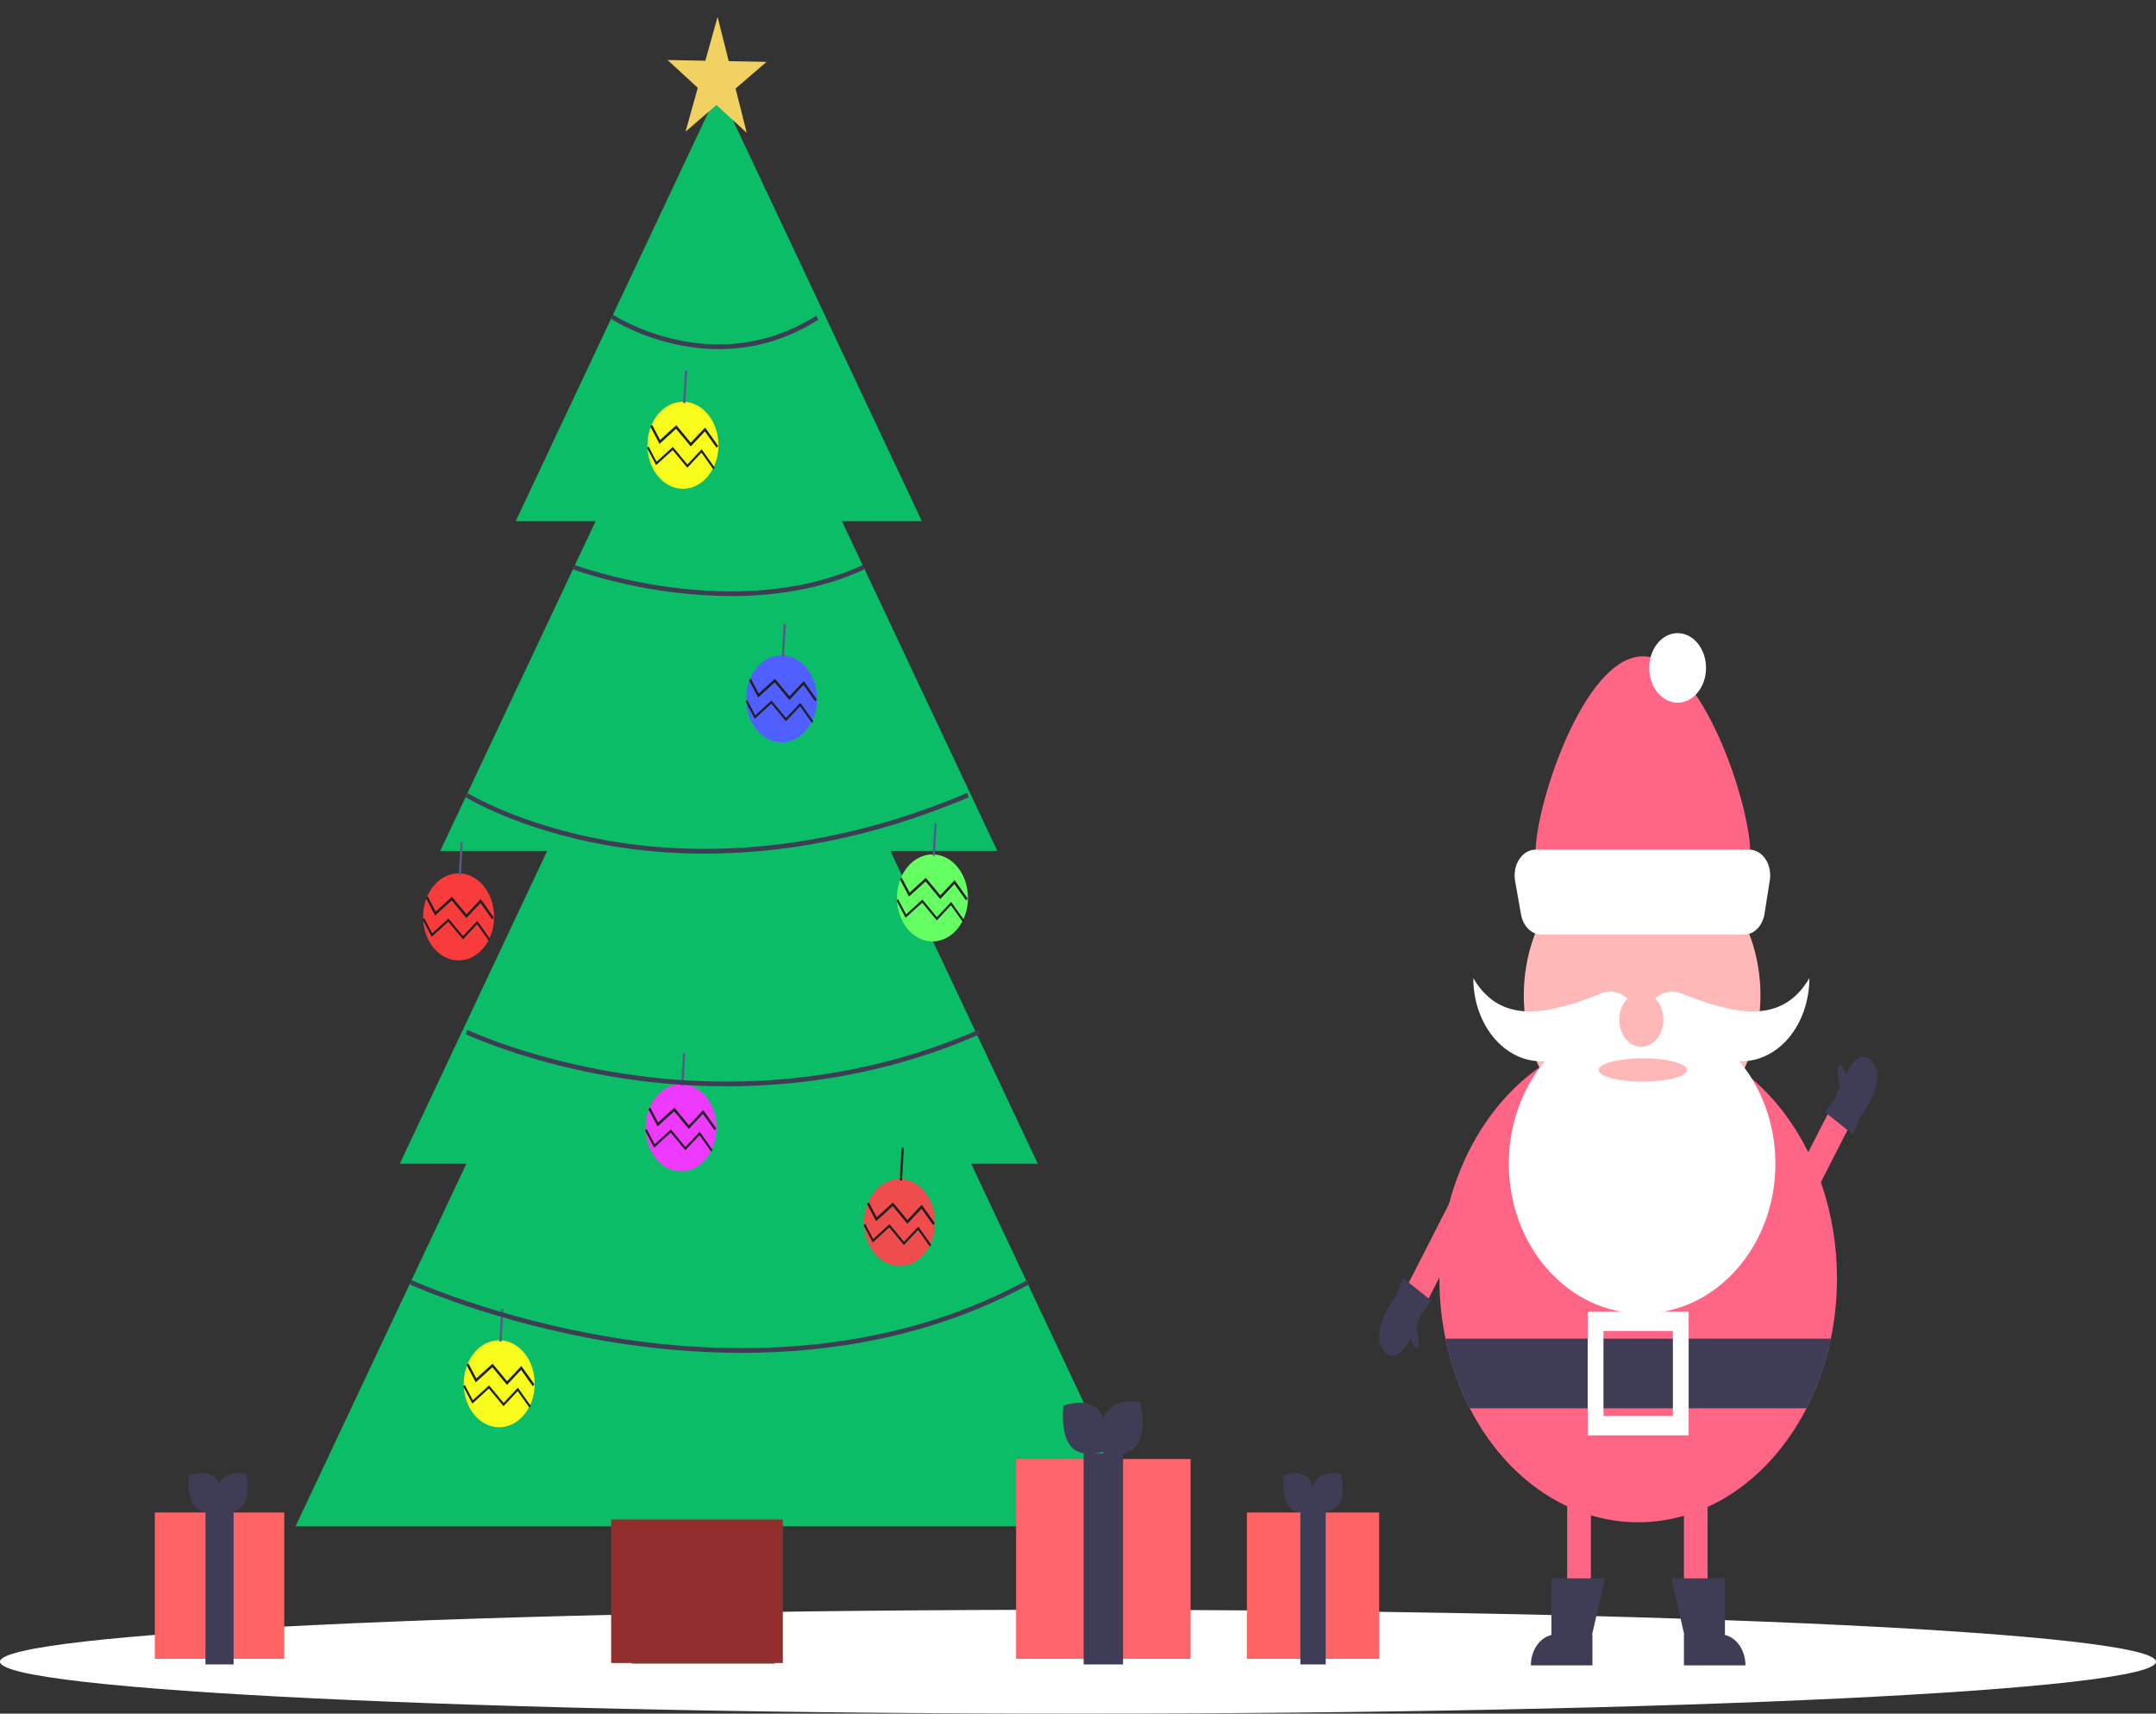 <svg width="766" height="609" viewBox="0 0 766 609" fill="none" xmlns="http://www.w3.org/2000/svg">
<rect x="0" y="0" width="766" height="609" fill="#333333" stroke="none"/>
<g id="Frame">
<path id="Vector" d="M383 609C594.525 609 766 600.736 766 590.541C766 580.347 594.525 572.083 383 572.083C171.475 572.083 0 580.347 0 590.541C0 600.736 171.475 609 383 609Z" fill="white"/>
<path id="Vector_2" d="M652.65 454.443C652.65 471.562 648.508 488.297 640.747 502.531C632.987 516.765 621.956 527.859 609.051 534.411C596.145 540.962 581.944 542.676 568.244 539.336C554.543 535.997 541.959 527.753 532.081 515.648C522.204 503.543 515.477 488.12 512.752 471.329C510.027 454.539 511.426 437.135 516.771 421.319C522.117 405.503 531.169 391.985 542.784 382.474C554.399 372.963 568.054 367.887 582.023 367.887C591.304 367.857 600.5 370.075 609.08 374.414C617.66 378.753 625.455 385.128 632.019 393.171C638.582 401.215 643.783 410.769 647.324 421.284C650.865 431.799 652.675 443.068 652.65 454.443Z" fill="#FF6584"/>
<path id="Vector_3" d="M621.821 302.626C621.821 318.94 604.755 332.165 583.704 332.165C562.653 332.165 545.588 318.94 545.588 302.626C545.588 286.312 562.653 233.243 583.704 233.243C604.755 233.243 621.821 286.312 621.821 302.626Z" fill="#FF6584"/>
<path id="Vector_4" d="M583.424 405.326C606.642 405.326 625.464 382.259 625.464 353.804C625.464 325.349 606.642 302.282 583.424 302.282C560.206 302.282 541.384 325.349 541.384 353.804C541.384 382.259 560.206 405.326 583.424 405.326Z" fill="#FFB8B8"/>
<path id="Vector_5" d="M583.424 466.808C609.583 466.808 630.789 442.972 630.789 413.569C630.789 384.166 609.583 360.33 583.424 360.33C557.265 360.33 536.059 384.166 536.059 413.569C536.059 442.972 557.265 466.808 583.424 466.808Z" fill="white"/>
<path id="Vector_6" d="M618.738 377.161H594.095C591.413 377.161 588.842 375.855 586.946 373.532C585.05 371.208 583.984 368.056 583.984 364.77C583.984 362.818 584.361 360.894 585.082 359.155C585.804 357.415 586.851 355.909 588.138 354.759C589.425 353.61 590.916 352.849 592.488 352.539C594.06 352.229 595.67 352.379 597.186 352.977C615.402 360.16 632.77 364.811 642.841 347.622C642.841 351.501 642.217 355.342 641.006 358.926C639.795 362.509 638.019 365.766 635.781 368.509C633.543 371.252 630.886 373.428 627.961 374.912C625.037 376.397 621.903 377.161 618.738 377.161Z" fill="white"/>
<path id="Vector_7" d="M547.55 377.161H572.193C574.874 377.161 577.446 375.855 579.342 373.532C581.238 371.208 582.303 368.056 582.303 364.77C582.303 362.818 581.927 360.894 581.205 359.155C580.483 357.415 579.436 355.909 578.149 354.759C576.862 353.61 575.372 352.849 573.799 352.539C572.227 352.229 570.617 352.379 569.101 352.977C550.886 360.16 533.517 364.811 523.447 347.622C523.447 351.501 524.07 355.342 525.281 358.926C526.493 362.509 528.268 365.766 530.506 368.509C532.744 371.252 535.401 373.428 538.326 374.912C541.25 376.397 544.384 377.161 547.55 377.161Z" fill="white"/>
<path id="Vector_8" d="M583.144 372.008C587.478 372.008 590.991 367.703 590.991 362.391C590.991 357.08 587.478 352.774 583.144 352.774C578.81 352.774 575.296 357.08 575.296 362.391C575.296 367.703 578.81 372.008 583.144 372.008Z" fill="#FFB8B8"/>
<path id="Vector_9" d="M619.583 332.165H547.69C545.984 332.165 544.329 331.449 543.001 330.135C541.673 328.822 540.752 326.991 540.392 324.947L538.291 313.019C538.056 311.685 538.068 310.302 538.325 308.974C538.583 307.645 539.079 306.404 539.779 305.342C540.479 304.279 541.364 303.422 542.369 302.833C543.374 302.245 544.474 301.939 545.589 301.939H621.463C622.563 301.939 623.65 302.237 624.646 302.812C625.641 303.387 626.521 304.225 627.221 305.265C627.921 306.305 628.426 307.522 628.697 308.829C628.969 310.135 629.002 311.5 628.793 312.824L626.913 324.751C626.584 326.838 625.673 328.719 624.335 330.072C622.997 331.425 621.317 332.165 619.583 332.165Z" fill="white"/>
<path id="Vector_10" d="M596.036 249.73C601.608 249.73 606.126 244.194 606.126 237.365C606.126 230.536 601.608 225 596.036 225C590.464 225 585.946 230.536 585.946 237.365C585.946 244.194 590.464 249.73 596.036 249.73Z" fill="white"/>
<path id="Vector_11" d="M583.704 384.411C592.372 384.411 599.399 382.549 599.399 380.252C599.399 377.955 592.372 376.093 583.704 376.093C575.036 376.093 568.009 377.955 568.009 380.252C568.009 382.549 575.036 384.411 583.704 384.411Z" fill="#FFB8B8"/>
<path id="Vector_12" d="M650.492 475.739C648.69 484.488 645.773 492.834 641.848 500.469H522.197C518.272 492.834 515.355 484.488 513.553 475.739H650.492Z" fill="#3F3D56"/>
<path id="Vector_13" d="M599.96 510.086H564.085V466.121H599.96L599.96 510.086ZM569.691 503.217H594.354V472.991H569.691V503.217Z" fill="white"/>
<path id="Vector_14" d="M565.206 533.443H556.798V576.034H565.206V533.443Z" fill="#FF6584"/>
<path id="Vector_15" d="M606.686 533.443H598.278V576.034H606.686V533.443Z" fill="#FF6584"/>
<path id="Vector_16" d="M612.852 581.043V560.921H593.794L598.379 580.843H598.278V591.834H620.139C620.138 589.277 619.41 586.801 618.08 584.831C616.75 582.861 614.901 581.522 612.852 581.043Z" fill="#3F3D56"/>
<path id="Vector_17" d="M551.193 581.043V560.921H570.251L565.666 580.843H565.767V591.834H543.906C543.907 589.277 544.635 586.801 545.965 584.831C547.295 582.861 549.144 581.522 551.193 581.043Z" fill="#3F3D56"/>
<g id="SantaKeHath">
<path id="Vector_18" d="M659.056 396.373L651.928 390.908L633.497 427.016L640.625 432.481L659.056 396.373Z" fill="#FF6584"/>
<path id="Vector_19" d="M664.986 377.055C661.76 373.163 658.285 377.173 655.733 381.794C655.103 379.621 654.207 378.154 653.551 378.361C652.769 378.609 652.626 381.141 653.233 384.018C653.366 384.654 653.533 385.279 653.733 385.888C652.619 388.434 651.943 390.444 651.943 390.444L648.426 395.262L658.412 403.21L660.856 396.881C660.856 396.881 671.065 384.389 664.986 377.055Z" fill="#3F3D56"/>
</g>
<path id="Vector_20" d="M497.862 461.053L504.99 466.518L523.421 430.41L516.293 424.945L497.862 461.053Z" fill="#FF6584"/>
<path id="Vector_21" d="M491.932 480.371C495.158 484.263 498.633 480.253 501.185 475.632C501.815 477.806 502.711 479.272 503.367 479.065C504.149 478.817 504.292 476.285 503.685 473.408C503.552 472.772 503.385 472.148 503.185 471.538C504.299 468.992 504.975 466.982 504.975 466.982L508.492 462.165L498.506 454.216L496.063 460.545C496.063 460.545 485.853 473.037 491.932 480.371Z" fill="#3F3D56"/>
<g id="Tree">
<path id="Vector_22" d="M405.745 542.42L345.041 413.563H368.711L316.338 302.393H354.331L299.128 185.213H327.53L255.373 32.046L183.216 185.213H211.617L156.415 302.393H194.408L142.036 413.563H165.705L105 542.42H224.448V591.267H275.302V542.42H405.745Z" fill="#0CBD68"/>
<path id="Vector_23" d="M331.296 334.567C338.265 334.567 343.914 327.644 343.914 319.103C343.914 310.563 338.265 303.64 331.296 303.64C324.328 303.64 318.678 310.563 318.678 319.103C318.678 327.644 324.328 334.567 331.296 334.567Z" fill="#66FF63"/>
<path id="Vector_24" d="M322.961 318.612L319.693 312.409L320.356 311.884L323.166 317.22L328.935 311.967L334.094 318.198L339.165 312.793L343.815 319.345L343.22 319.98L339.088 314.156L334.061 319.515L328.863 313.236L322.961 318.612Z" fill="#1F1F1F"/>
<path id="Vector_25" d="M342.033 327.585L337.868 321.715L332.838 327.076L327.643 320.801L321.749 326.168L318.511 320.02L319.088 319.564L321.927 324.956L327.705 319.694L332.867 325.929L337.935 320.526L342.552 327.032L342.033 327.585Z" fill="#1F1F1F"/>
<path id="Vector_26" d="M332.017 292.522L331.359 304.092L332.146 304.159L332.803 292.589L332.017 292.522Z" fill="#575A89"/>
<path id="Vector_27" d="M162.93 341.305C169.898 341.305 175.547 334.381 175.547 325.841C175.547 317.301 169.898 310.377 162.93 310.377C155.961 310.377 150.312 317.301 150.312 325.841C150.312 334.381 155.961 341.305 162.93 341.305Z" fill="#F83B3B"/>
<path id="Vector_28" d="M154.593 325.35L151.327 319.146L151.989 318.622L154.799 323.958L160.569 318.704L165.727 324.936L170.799 319.531L175.448 326.083L174.854 326.717L170.721 320.894L165.694 326.252L160.496 319.974L154.593 325.35Z" fill="#1F1F1F"/>
<path id="Vector_29" d="M173.667 334.322L169.501 328.452L164.47 333.813L159.276 327.538L153.382 332.905L150.145 326.758L150.722 326.301L153.561 331.693L159.339 326.432L164.501 332.666L169.568 327.264L174.185 333.769L173.667 334.322Z" fill="#1F1F1F"/>
<path id="Vector_30" d="M163.649 299.261L162.991 310.831L163.778 310.898L164.436 299.328L163.649 299.261Z" fill="#575A89"/>
<path id="Vector_31" d="M242.646 173.707C249.615 173.707 255.264 166.783 255.264 158.243C255.264 149.703 249.615 142.779 242.646 142.779C235.677 142.779 230.028 149.703 230.028 158.243C230.028 166.783 235.677 173.707 242.646 173.707Z" fill="#F7FC1C"/>
<path id="Vector_32" d="M234.31 157.752L231.043 151.548L231.706 151.024L234.516 156.36L240.285 151.107L245.443 157.338L250.515 151.932L255.165 158.485L254.57 159.119L250.437 153.296L245.41 158.654L240.213 152.375L234.31 157.752Z" fill="#1F1F1F"/>
<path id="Vector_33" d="M253.383 166.725L249.217 160.855L244.187 166.215L238.993 159.941L233.098 165.308L229.861 159.16L230.438 158.703L233.277 164.095L239.055 158.833L244.217 165.069L249.285 159.666L253.902 166.172L253.383 166.725Z" fill="#1F1F1F"/>
<path id="Vector_34" d="M243.366 131.662L242.709 143.232L243.496 143.299L244.153 131.729L243.366 131.662Z" fill="#575A89"/>
<path id="Vector_35" d="M319.614 449.948C326.582 449.948 332.232 443.025 332.232 434.485C332.232 425.944 326.582 419.021 319.614 419.021C312.645 419.021 306.996 425.944 306.996 434.485C306.996 443.025 312.645 449.948 319.614 449.948Z" fill="#EF4D4D"/>
<path id="Vector_36" d="M311.278 433.993L308.011 427.79L308.674 427.266L311.484 432.602L317.252 427.348L322.411 433.58L327.482 428.174L332.133 434.726L331.537 435.361L327.405 429.538L322.378 434.896L317.181 428.617L311.278 433.993Z" fill="#1F1F1F"/>
<path id="Vector_37" d="M330.351 442.966L326.185 437.096L321.155 442.457L315.96 436.182L310.066 441.55L306.828 435.401L307.405 434.945L310.245 440.337L316.023 435.075L321.184 441.31L326.252 435.908L330.87 442.413L330.351 442.966Z" fill="#1F1F1F"/>
<path id="Vector_38" d="M320.334 407.904L319.676 419.473L320.463 419.541L321.121 407.971L320.334 407.904Z" fill="#1F1F1F"/>
<path id="Vector_39" d="M177.361 507.218C184.33 507.218 189.979 500.295 189.979 491.754C189.979 483.214 184.33 476.291 177.361 476.291C170.392 476.291 164.743 483.214 164.743 491.754C164.743 500.295 170.392 507.218 177.361 507.218Z" fill="#F7FC1C"/>
<path id="Vector_40" d="M169.025 491.263L165.758 485.06L166.421 484.535L169.231 489.871L175 484.618L180.158 490.85L185.23 485.444L189.88 491.996L189.285 492.631L185.152 486.807L180.125 492.166L174.928 485.887L169.025 491.263Z" fill="#1F1F1F"/>
<path id="Vector_41" d="M188.098 500.236L183.932 494.366L178.902 499.727L173.707 493.452L167.813 498.82L164.576 492.671L165.153 492.215L167.992 497.607L173.77 492.345L178.932 498.58L184 493.177L188.617 499.683L188.098 500.236Z" fill="#1F1F1F"/>
<path id="Vector_42" d="M178.08 465.175L177.423 476.744L178.209 476.812L178.867 465.242L178.08 465.175Z" fill="#575A89"/>
<path id="Vector_43" d="M277.694 263.822C284.663 263.822 290.312 256.899 290.312 248.358C290.312 239.818 284.663 232.895 277.694 232.895C270.725 232.895 265.076 239.818 265.076 248.358C265.076 256.899 270.725 263.822 277.694 263.822Z" fill="#4F60FF"/>
<path id="Vector_44" d="M269.358 247.868L266.09 241.664L266.754 241.14L269.564 246.475L275.332 241.222L280.491 247.454L285.562 242.048L290.213 248.601L289.618 249.234L285.485 243.411L280.458 248.769L275.261 242.491L269.358 247.868Z" fill="#1F1F1F"/>
<path id="Vector_45" d="M288.431 256.84L284.265 250.97L279.235 256.33L274.04 250.055L268.146 255.423L264.908 249.276L265.486 248.819L268.325 254.21L274.103 248.949L279.264 255.184L284.332 249.781L288.95 256.287L288.431 256.84Z" fill="#1F1F1F"/>
<path id="Vector_46" d="M278.414 221.777L277.757 233.347L278.543 233.414L279.201 221.845L278.414 221.777Z" fill="#575A89"/>
<path id="Vector_47" d="M241.959 416.26C248.928 416.26 254.577 409.337 254.577 400.797C254.577 392.256 248.928 385.333 241.959 385.333C234.99 385.333 229.341 392.256 229.341 400.797C229.341 409.337 234.99 416.26 241.959 416.26Z" fill="#EE39FE"/>
<path id="Vector_48" d="M233.623 400.305L230.356 394.102L231.018 393.577L233.829 398.914L239.598 393.66L244.756 399.892L249.828 394.486L254.478 401.038L253.883 401.673L249.75 395.85L244.723 401.208L239.526 394.929L233.623 400.305Z" fill="#1F1F1F"/>
<path id="Vector_49" d="M252.696 409.278L248.53 403.408L243.5 408.769L238.305 402.494L232.411 407.862L229.174 401.713L229.751 401.257L232.59 406.649L238.368 401.387L243.53 407.622L248.598 402.22L253.215 408.725L252.696 409.278Z" fill="#1F1F1F"/>
<path id="Vector_50" d="M242.679 374.216L242.022 385.785L242.808 385.853L243.466 374.283L242.679 374.216Z" fill="#575A89"/>
<path id="Vector_51" d="M265.301 47.198L254.554 37.316L243.564 46.787L247.913 31.208L237.167 21.325L250.6 21.579L254.949 6L258.903 21.736L272.337 21.991L261.346 31.462L265.301 47.198Z" fill="#F1D161"/>
<path id="Vector_52" d="M255.409 124.067C233.605 124.067 217.345 113.485 217.103 113.324L217.759 111.844C218.115 112.08 253.759 135.244 290.104 112.15L290.737 113.645C279.821 120.568 267.699 124.144 255.409 124.067Z" fill="#3F3D56"/>
<path id="Vector_53" d="M259.778 211.838C240.829 211.72 221.975 208.544 203.702 202.394L204.104 200.783C204.671 200.995 261.212 221.767 306.586 200.8L307.071 202.376C291.715 209.472 275.097 211.838 259.778 211.838Z" fill="#3F3D56"/>
<path id="Vector_54" d="M250.376 303.36C238.541 303.384 226.721 302.352 215.009 300.274C183.961 294.691 165.628 283.423 165.446 283.31L166.069 281.808C166.249 281.921 184.428 293.084 215.275 298.619C243.743 303.728 289.128 304.949 343.69 281.764L344.14 283.355C308.201 298.627 276.213 303.36 250.376 303.36Z" fill="#3F3D56"/>
<path id="Vector_55" d="M258.109 386.048C245.726 386.046 233.356 385.094 221.07 383.197C187.728 378.041 165.726 367.643 165.508 367.538L166.008 365.969C166.225 366.072 188.101 376.407 221.286 381.533C251.897 386.26 298.667 387.396 347.65 365.961L348.111 367.546C315.837 381.672 284.522 386.048 258.109 386.048Z" fill="#3F3D56"/>
<path id="Vector_56" d="M263.475 480.785C248.227 480.753 232.997 479.501 217.882 477.037C175.966 470.259 145.924 456.599 145.625 456.462L146.108 454.884C146.405 455.021 176.327 468.624 218.096 475.373C256.614 481.596 313.376 483.096 365.047 454.904L365.606 456.442C331.545 475.026 295.302 480.785 263.475 480.785Z" fill="#3F3D56"/>
<rect id="Rectangle 1" x="217.135" y="540" width="61" height="51" fill="#932E2E"/>
</g>
<g id="Gifts">
<path id="Vector-big" d="M423 518.509H361V589.509H423V518.509Z" fill="#FF636C"/>
<path id="Vector_57" d="M399 516.509H385V591.509H399V516.509Z" fill="#3F3D56"/>
<path id="Vector_58" d="M390.124 500.867C394.331 505.292 393.043 515.589 393.043 515.589C393.043 515.589 384.934 518.711 380.727 514.287C376.52 509.862 377.808 499.565 377.808 499.565C377.808 499.565 385.917 496.443 390.124 500.867Z" fill="#3F3D56"/>
<path id="Vector_59" d="M404.09 513.314C400.492 518.484 392.087 516.937 392.087 516.937C392.087 516.937 389.513 507.009 393.111 501.839C396.708 496.67 405.114 498.217 405.114 498.217C405.114 498.217 407.687 508.145 404.09 513.314Z" fill="#3F3D56"/>
<path id="Vector_60" d="M490 537.509H443V589.509H490V537.509Z" fill="#FF6363"/>
<path id="Vector_61" d="M471 535.509H462V591.509H471V535.509Z" fill="#3F3D56"/>
<path id="Vector_62" d="M464.812 525.337C467.777 528.747 466.869 536.684 466.869 536.684C466.869 536.684 461.153 539.091 458.188 535.68C455.223 532.27 456.131 524.333 456.131 524.333C456.131 524.333 461.847 521.926 464.812 525.337Z" fill="#3F3D56"/>
<path id="Vector_63" d="M475.577 534.702C472.905 538.481 466.662 537.35 466.662 537.35C466.662 537.35 464.751 530.093 467.423 526.315C470.095 522.536 476.338 523.667 476.338 523.667C476.338 523.667 478.249 530.924 475.577 534.702Z" fill="#3F3D56"/>
<path id="Vector_64" d="M101 537.509H55V589.509H101V537.509Z" fill="#FF6363"/>
<path id="Vector_65" d="M83 535.509H73V591.509H83V535.509Z" fill="#3F3D56"/>
<path id="Vector_66" d="M76.613 525.337C79.848 528.747 78.857 536.684 78.857 536.684C78.857 536.684 72.622 539.091 69.387 535.68C66.152 532.27 67.143 524.333 67.143 524.333C67.143 524.333 73.378 521.926 76.613 525.337Z" fill="#3F3D56"/>
<path id="Vector_67" d="M86.577 534.702C83.905 538.481 77.662 537.35 77.662 537.35C77.662 537.35 75.751 530.093 78.423 526.315C81.095 522.536 87.338 523.667 87.338 523.667C87.338 523.667 89.249 530.924 86.577 534.702Z" fill="#3F3D56"/>
</g>
</g>
</svg>
